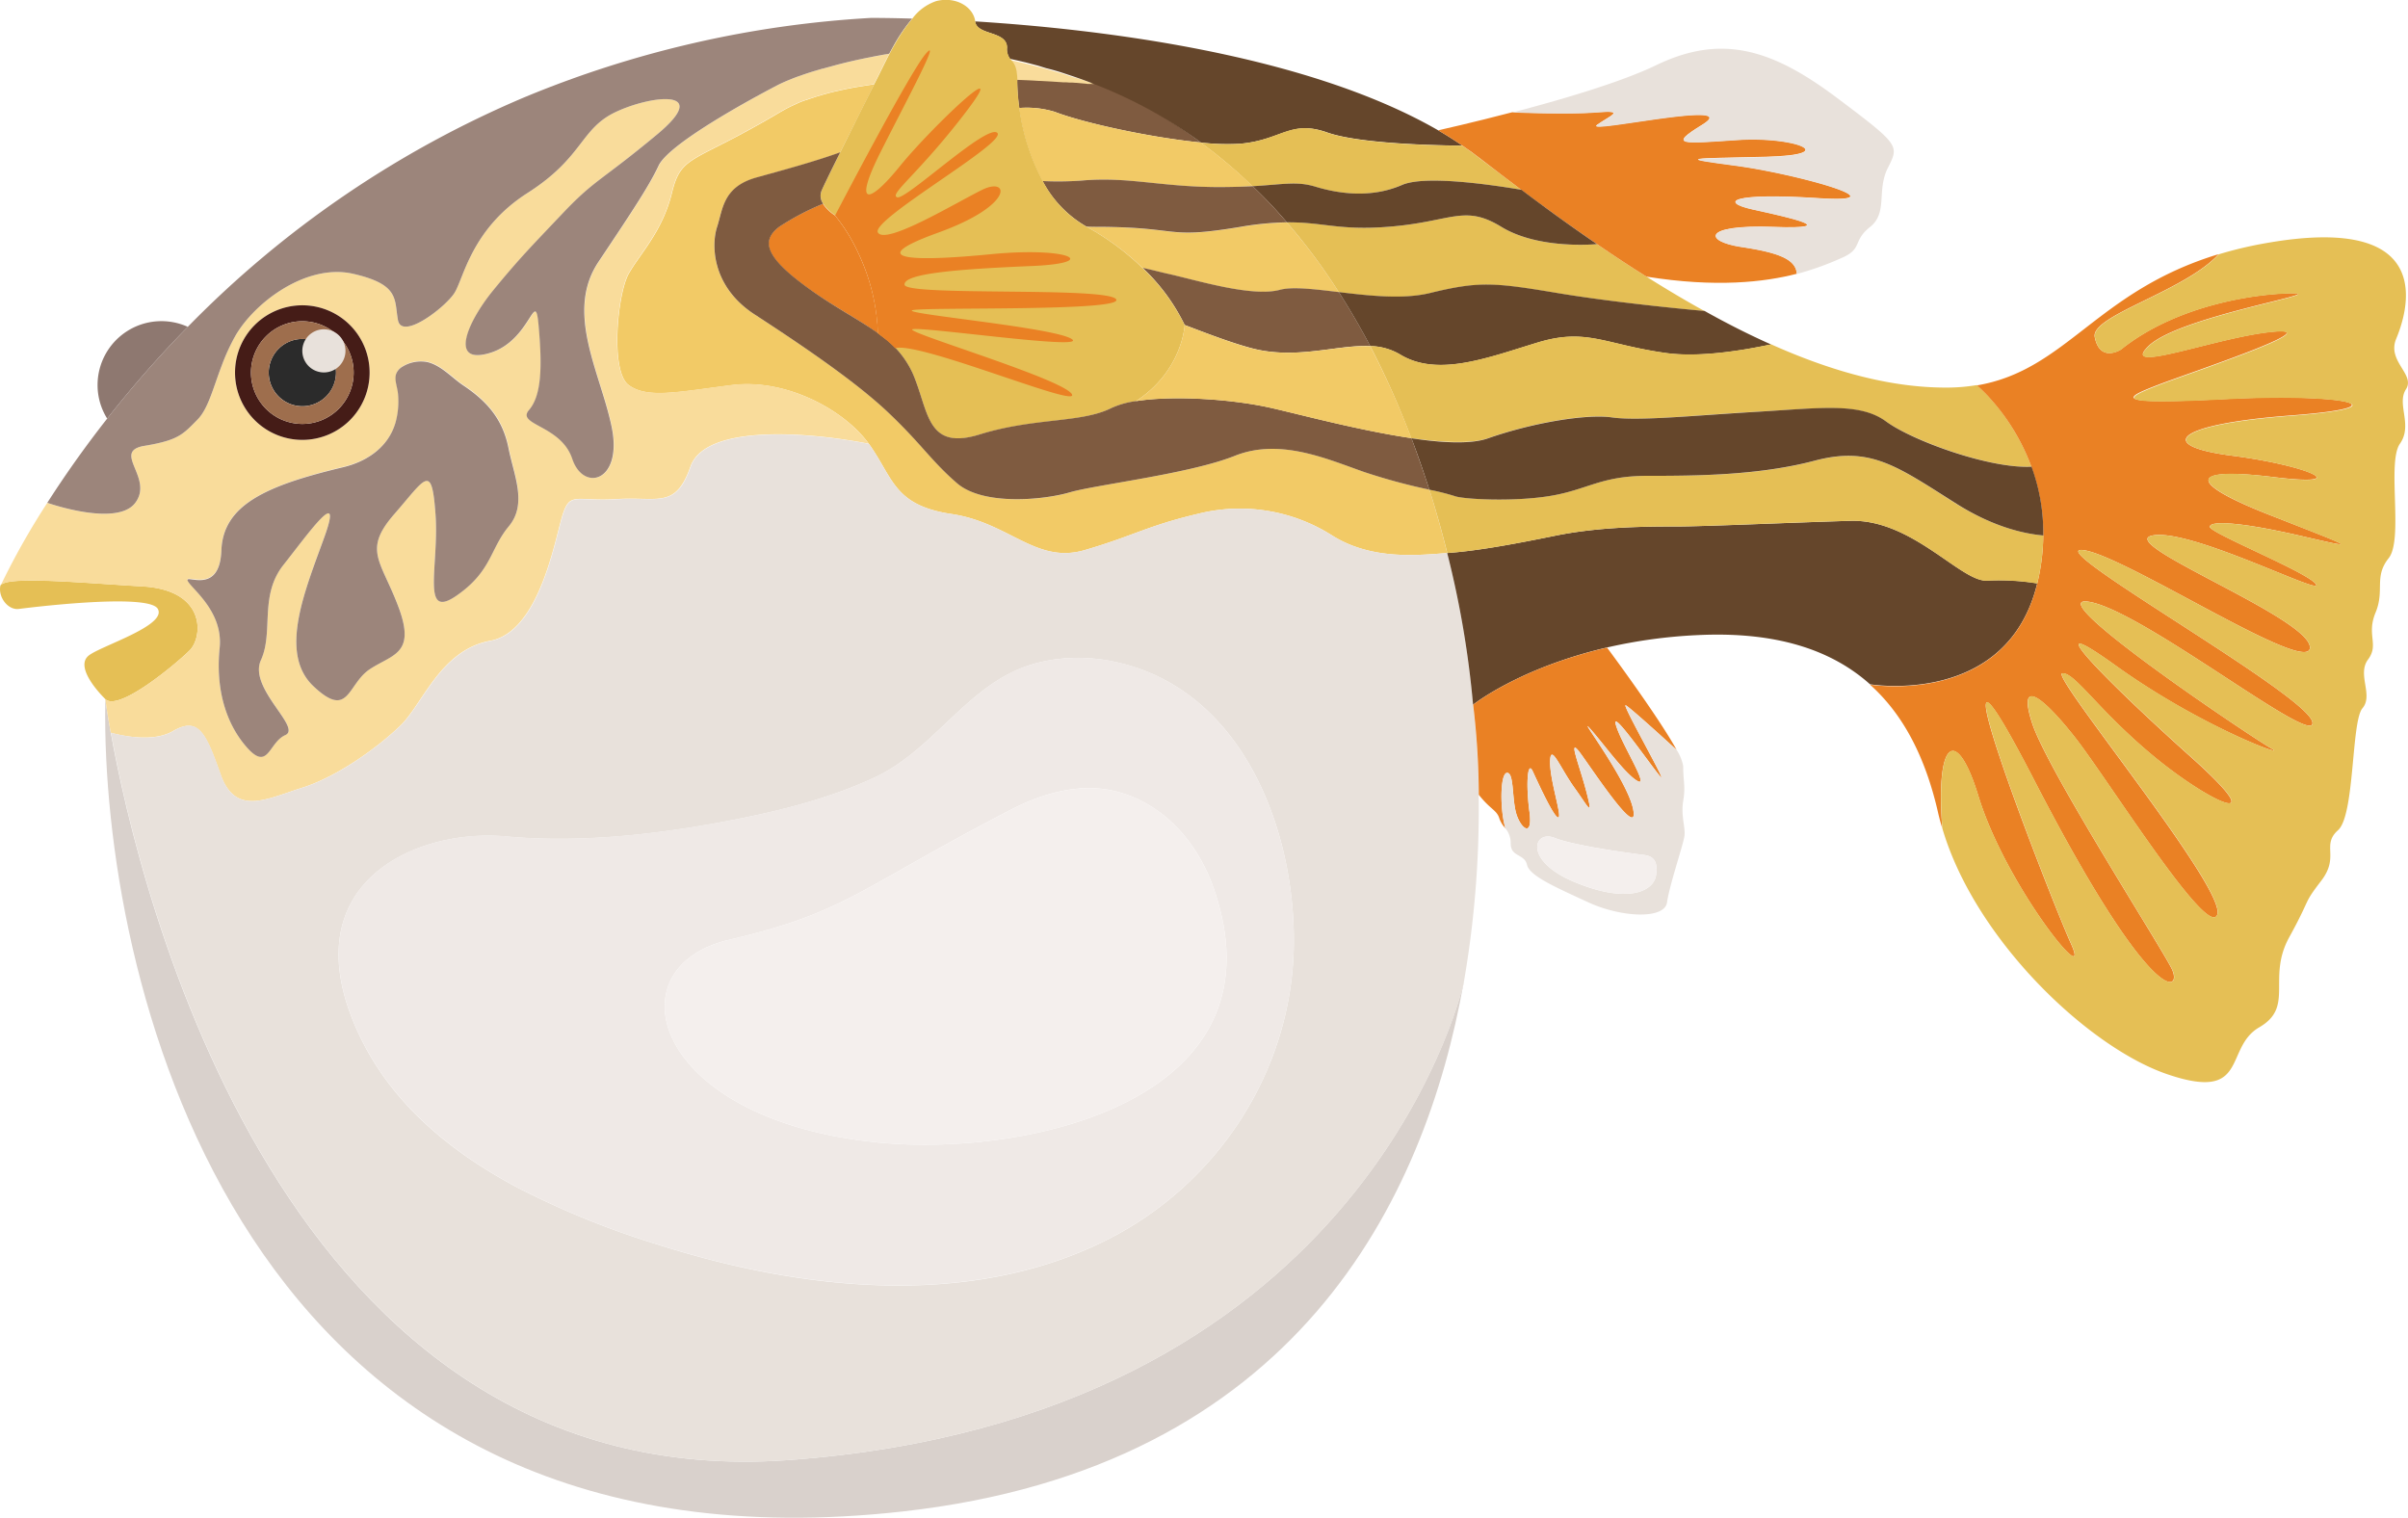 <svg xmlns="http://www.w3.org/2000/svg" viewBox="0 0 501 315.78"><title>puffer-fish</title><g id="Layer_2" data-name="Layer 2"><g id="Ñëîé_2" data-name="Ñëîé 2"><path d="M39.47,135.3c-2.73,2.73-14.83,12.88-17.56,10.15s-5.86-7-3.52-9,16.4-6.25,14.45-9.76-28.89,0-28.89,0C1.73,127-.34,124.37.05,122l0-.07a.77.77,0,0,0,.06-.15c1.34-2,16.74-.53,29.58.22C43,122.8,42.21,132.56,39.47,135.3Z" style="fill:#e5bf55"/><path d="M249.85,29.65c-10.18-1-24.22-4-30.42-6.39a20,20,0,0,0-7.37-.79,43,43,0,0,1-.43-5.45,5.82,5.82,0,0,0,0-.61h.11c1.12,0,2.2.08,3.25.14.54,0,1.06,0,1.57.08,1,.06,2,.1,2.91.17.34,0,.67,0,1,.06l.81.06.64,0,.61.05.61,0,.66.05h.18l1.74.16c.29,0,.54,0,.76.08a2.29,2.29,0,0,1,.39,0,2.19,2.19,0,0,1,.28,0l.5,0a98.81,98.81,0,0,1,10.17,4.62A95.59,95.59,0,0,1,249.85,29.65Z" style="fill:#7f5b40"/><path d="M301.1,115.06c-6.17.47-15.7,1.5-23.89-3.62a35.76,35.76,0,0,0-28.11-4.5c-10.54,2.5-13.27,4.55-23.42,7.51s-15.62-5.7-27.72-7.51-12.1-7.55-17.17-14.58-17.18-13.66-28.5-12.23-17.57,2.86-21.47,0-2.34-19,0-23.17,7-8.71,9-16.85,4.29-5.92,22.64-16.85l.9-.51c.63-.34,1.27-.66,1.94-.95.34-.16.69-.32,1-.46s.78-.31,1.19-.45a.43.43,0,0,0,.12-.05l.11,0q.38-.15.75-.27l1.14-.39,1.16-.34c.28-.1.58-.17.89-.25.9-.27,1.82-.5,2.78-.7.56-.14,1.14-.25,1.71-.38l.85-.16c.65-.14,1.31-.25,2-.35.95-.16,1.91-.32,2.87-.44-2,4.09-4.81,9.62-7.07,14.16-5.43,2-12.27,3.81-17.43,5.25-7,2-7,6.63-8.19,10.27S148,59.57,157,65.42s20.69,13.67,27.72,20.3,9,10.15,14.44,14.84,18,3.51,23.43,1.89,25-3.85,34.35-7.61,19.12.64,26.93,3.37a124.44,124.44,0,0,0,13.54,3.67C298.83,106.47,300.05,110.89,301.1,115.06Z" style="fill:#f2ca66"/><path d="M227.61,17.47l-.5,0a2.19,2.19,0,0,0-.28,0,2.29,2.29,0,0,0-.39,0c-.22,0-.47-.06-.76-.08l-1.74-.16h-.18l-.66-.05-.61,0-.61-.05-.64,0-.81-.06c-.31,0-.64-.05-1-.06-.91-.07-1.88-.11-2.91-.17-.51,0-1-.05-1.57-.08-1.05-.06-2.13-.1-3.25-.14h-.11c-.09-2.92-.89-3.39-1.47-4.14l1.39.31,1.92.45,2.53.64,1.69.47c1.17.33,2.34.67,3.51,1l2.16.72C224.77,16.39,226.19,16.92,227.61,17.47Z" style="fill:#f9dc9b"/><path d="M304.52,204.47c-8,44.86-34.62,100.86-116.71,110C53.06,329.5,23,210.61,21.91,152.16c-.05-2.34-.05-4.57,0-6.71,0,0,.33,2.56,1.14,7,5.7,31.65,35.27,159.07,141.08,151.32C282.06,295.16,303.56,208.53,304.52,204.47Z" style="fill:#d9d1cc"/><path d="M183.19,11.51l-1.81.34c-3,.58-5.9,1.25-8.54,2-.53.14-1.06.28-1.56.43a.18.18,0,0,0-.11,0c-.47.12-.92.26-1.38.4-1.15.35-2.24.7-3.24,1.06-.57.19-1.11.39-1.61.6-.27.09-.52.2-.75.29-.95.39-1.81.78-2.53,1.16-8.2,4.29-22.64,12.49-24.59,16.68s-5.47,9.47-12.5,20,.39,23,2.74,34.36-5.86,13.66-8.2,6.63-11.71-7-9-10.15,2.73-9.37,2-17.56-1.56,3.12-10.15,5.7-4.68-6.48.78-13.14,7.81-9,14.45-16S125,37.71,136.68,28s-1.18-8.2-8.59-4.69-6.64,9.37-18.35,16.85S96.47,58,94.52,61,83.59,70.89,82.8,66.59s.4-7.41-9.36-9.63-20.69,6.12-24.6,13.15a42.55,42.55,0,0,0-2.64,5.78c-1.87,4.85-2.88,9.15-5.09,11.39-3.06,3.13-4,4.3-11,5.47l-.41.08c-6.26,1.31,2.28,6.66-1.55,11.79s-18.31,0-18.31,0a154.76,154.76,0,0,0-9.7,17.19c1.34-2,16.74-.53,29.58.22,13.27.78,12.49,10.54,9.75,13.27s-14.83,12.88-17.56,10.15c0,0,.33,2.56,1.14,7,2.56.7,8.85,2,12.91-.33,5.2-3,6.76.1,9.89,8.93s9.63,5.17,17,2.85,15.74-8.4,20.42-12.9,8.34-15.77,18.74-17.69,13.54-21.74,15.1-26.41,2.79-2.53,11.29-3.07,12.13,2.12,15.25-6.76,24.53-7.22,37.09-4.75c-5.08-7-17.18-13.66-28.5-12.23s-17.57,2.86-21.47,0-2.34-19,0-23.17,7-8.71,9-16.85,4.29-5.92,22.64-16.85l.9-.51c.63-.34,1.27-.66,1.94-.95.34-.16.69-.32,1-.46s.78-.31,1.19-.45a.43.43,0,0,0,.12-.05l.11,0a4,4,0,0,1,.75-.27l1.14-.39,1.16-.34c.28-.1.58-.17.89-.25.9-.27,1.82-.5,2.78-.7.56-.14,1.14-.25,1.71-.38l.85-.16c.65-.14,1.31-.25,2-.35.95-.16,1.91-.32,2.87-.44,1-1.94,1.78-3.56,2.3-4.59.28-.56.58-1.16.89-1.75C184.42,11.29,183.8,11.38,183.19,11.51ZM62.9,63.52a14,14,0,1,1-14,14A14,14,0,0,1,62.9,63.52Zm42.94,46c-3.91,4.68-3.52,9.36-10.93,14.44s-3.52-6.25-4.3-17-2-7.55-8.59,0-2.73,9.62.91,19.38-1.3,9.76-6,12.88-4.29,10.54-11.71,3.55-1.56-20.33,2.34-31.25-3.51-.4-8.59,6-2,13.93-4.68,19.78,8.59,14.05,5.07,15.62-3.51,7.8-8.19,2.34-6.25-12.88-5.47-20.47-5.86-12.32-6.64-14,6.64,3.19,7-6.34S55.48,101,71.48,97.12c5-1.2,9.44-4.23,10.89-9.38a16.68,16.68,0,0,0,.51-5.62c-.12-1.74-.86-3.14-.4-4.42a3,3,0,0,1,1.25-1.45,7.25,7.25,0,0,1,5.16-1c2.91.64,5.19,3.29,7.58,4.88,5.07,3.39,8.2,7.15,9.37,13S109.74,104.85,105.84,109.54Z" style="fill:#f9dc9b"/><path d="M307.65,165.34a160.61,160.61,0,0,0-1.17-18.72,199.68,199.68,0,0,0-5.38-31.56c-6.17.47-15.7,1.5-23.89-3.62a35.76,35.76,0,0,0-28.11-4.5c-10.54,2.5-13.27,4.55-23.42,7.51s-15.62-5.7-27.72-7.51-12.1-7.55-17.17-14.58c-12.56-2.47-34-4.12-37.09,4.75s-6.76,6.21-15.25,6.76-9.73-1.58-11.29,3.07-4.69,24.49-15.1,26.41S88,146.53,83.32,151s-13,10.58-20.42,12.9-13.93,6-17-2.85-4.69-12-9.89-8.93c-4.06,2.38-10.35,1-12.91.33,5.7,31.65,35.27,159.07,141.08,151.32,117.93-8.65,139.43-95.28,140.39-99.34a.59.59,0,0,1,0-.14A210.86,210.86,0,0,0,307.65,165.34ZM269.18,196.9c-.44,25.87-15.75,49.37-38.74,61-28.84,14.58-64,10.51-93.72,1a176.12,176.12,0,0,1-28.92-11.74C93,239.32,80.06,228.49,73.58,212.72c-12-29.14,13-40.41,31.74-38.68,16.27,1.5,33.46-.64,49.39-3.87,9.24-1.88,18.52-4.36,27.11-8.33,11.33-5.23,18-16.77,28.81-22,6.68-3.25,14.75-3.66,21.9-2C258.56,143.75,269.59,172.74,269.18,196.9Z" style="fill:#e8e1db"/><path d="M189.78,3.87A36,36,0,0,0,186,9.36c-.34.61-.67,1.22-1,1.82-.63.11-1.25.2-1.86.32s-1.22.22-1.81.35c-3,.58-5.9,1.25-8.54,2-.53.14-1.06.28-1.56.43a.29.29,0,0,0-.11,0l-1.38.41c-1.15.34-2.24.7-3.24,1.06-.57.19-1.11.39-1.61.59l-.75.3c-.95.39-1.81.78-2.53,1.16-8.2,4.29-22.64,12.49-24.59,16.67s-5.47,9.48-12.5,20,.39,23,2.74,34.35-5.86,13.67-8.2,6.64-11.71-7-9-10.15,2.73-9.37,2-17.57-1.56,3.13-10.15,5.7-4.68-6.48.78-13.13,7.81-9,14.45-16S125,37.71,136.68,28s-1.18-8.2-8.59-4.69-6.64,9.37-18.35,16.85S96.47,58,94.52,61,83.59,70.89,82.8,66.59s.4-7.41-9.36-9.63-20.69,6.12-24.6,13.15a43,43,0,0,0-2.64,5.77c-1.87,4.86-2.88,9.15-5.09,11.4-3.06,3.12-4,4.3-11,5.47l-.41.07c-6.26,1.32,2.28,6.67-1.55,11.79s-18.31,0-18.31,0c3.28-5.12,7.4-11.08,12.46-17.52A232.21,232.21,0,0,1,39.07,68a215,215,0,0,1,70.11-47.79,220.25,220.25,0,0,1,72-16.48S184.36,3.71,189.78,3.87Z" style="fill:#9c857b"/><path d="M304.25,30.29c-.67,0-20.53-.05-28.11-2.73s-9.47,1.56-18.06,2.34a46.22,46.22,0,0,1-8.23-.25,95.59,95.59,0,0,0-12.07-7.56,98.81,98.81,0,0,0-10.17-4.62c-1.4-.56-2.84-1.08-4.27-1.56l-2.16-.72c-1.17-.38-2.34-.72-3.51-1L216,13.67,213.45,13l-1.92-.45-1.39-.31h0a3.35,3.35,0,0,1-.64-2.33c0-3.56-6.25-2.48-6.64-5.46,25.72,1.61,68.61,6.68,96.34,22.65h0Q301.83,28.63,304.25,30.29Z" style="fill:#65462b"/><path d="M278.55,60.8c-5.11-.61-9.64-1.17-12.27-.47-5.86,1.58-17.57-2.09-23.43-3.37-1.73-.39-3.37-.85-5.12-1.2v0a54,54,0,0,0-11.67-8.59h0c1,0,2.06.06,3.15.06,16.79.14,13.27,2.61,28.89,0a62,62,0,0,1,9.66-.94A121.38,121.38,0,0,1,278.55,60.8Z" style="fill:#f2ca66"/><path d="M285.08,72c-7-.33-15.59,3-25.05.34-4.33-1.19-9-3-13.55-4.73a40.57,40.57,0,0,0-8.75-11.88c1.75.35,3.39.81,5.12,1.2,5.86,1.28,17.57,4.95,23.43,3.37,2.63-.7,7.16-.14,12.27.47Q282.11,66.32,285.08,72Z" style="fill:#7f5b40"/><path d="M354.65,64.73S337.32,63.2,324.05,61s-16.4-2.48-26.55,0c-5.58,1.36-12.71.55-18.95-.2a121.38,121.38,0,0,0-10.81-14.54c7.53-.09,10.95,1.72,20.91.94,13.38-1,15.88-4.81,23.72,0s19.89,3.59,19.89,3.59c3.48,2.39,6.92,4.65,10.28,6.76C346.68,60.16,350.7,62.55,354.65,64.73Z" style="fill:#e5bf55"/><path d="M368.49,71.67c-6.73,1.43-15.27,2.71-21.88,1.79-12.8-1.79-16.5-5.28-26.74-2.17s-20.73,7.25-28.56,2.48A12.7,12.7,0,0,0,285.08,72q-3-5.7-6.53-11.23c6.24.75,13.37,1.56,18.95.2,10.15-2.48,13.28-2.22,26.55,0s30.6,3.73,30.6,3.73Q361.76,68.68,368.49,71.67Z" style="fill:#65462b"/><path d="M422.64,97.09c-8.74.45-24.81-5.51-30.28-9.42s-13.66-2.73-26.93-2-24.59,2-30.06,1.17-16.79,1.17-25.76,4.33c-3.45,1.21-9.39.9-16,0A173.07,173.07,0,0,0,285.08,72a12.7,12.7,0,0,1,6.23,1.74c7.83,4.77,18.3.63,28.56-2.48s13.94.38,26.74,2.17c6.61.92,15.15-.36,21.88-1.79,13.11,5.87,25.18,9,36.36,9a38,38,0,0,0,6.45-.52h0a32.93,32.93,0,0,1,2.92,2.94A43.87,43.87,0,0,1,422.64,97.09Z" style="fill:#e5bf55"/><path d="M423.86,121.37c-6.25,25.76-34.79,21-34.79,21-8.2-7.33-19.89-11.05-36.13-10.22a105.36,105.36,0,0,0-18.58,2.56C316,139,306.48,146.62,306.48,146.62a199.68,199.68,0,0,0-5.38-31.56c6.16-.45,13.19-1.72,22.56-3.62s19.52-1.9,25.17-1.9,23.3-.79,36.15-1.18,23,12.76,28.46,12.43A49.47,49.47,0,0,1,423.86,121.37Z" style="fill:#65462b"/><path d="M464.46,94.82c16.13,2.1,25.49,6.51,8.58,4.44s-19,.78-.53,8,18,6.94,5.73,4.13-18.47-3.08-18.47-1.78,20.82,9.63,22.11,12-26.28-11.8-34.09-10.19,32.8,17.13,32.8,23.29-39.17-19.61-47.36-20.28,46.84,30.09,47.87,35.8-34.88-22.9-46.31-25,33.57,28.11,37.72,30.45S458,151.3,440.25,138.54s-1.82,3.39,15.62,19,4.15,9.63-7.56,0-16.64-17.69-19.25-17.44,34.08,44.64,32.27,50.16-22.9-28.3-29.66-36.89-12-12.49-8.86-2.86,26.55,46.06,29,51-3.76,8.87-28.49-39,2.87,23.42,7.55,33.82-13.53-12-19.26-30.7c-4.42-14.48-8.95-12.18-7.51,6.67-.32-1-.58-2-.82-3-2.54-11.29-7.05-20.46-14.22-26.86,0,0,28.54,4.73,34.79-21a43.53,43.53,0,0,0,1.26-10,39.74,39.74,0,0,0-2.46-14.32h0a43.87,43.87,0,0,0-8.4-14,32.93,32.93,0,0,0-2.92-2.94C430,77,436.13,60.6,461.6,52.88c-7.15,7.78-26.62,12.76-25.78,17.23,1,5.12,4.92,2.93,5.42,2.63a.07.07,0,0,0,0,0C453.26,63.08,470.44,61,477.2,61S453.26,65.89,447,72s14.32-1.92,26-3-16.92,8.34-24,11.07-10.15,4.18,14.05,2.94,37.74,1.6,13.54,3.43S448.31,92.75,464.46,94.82Z" style="fill:#ea8124"/><path d="M500.57,81c-2,3.12,1.49,7.41-1.25,11.32s.78,19.9-2.34,23.81-.78,6.63-2.73,11.32.78,6.63-1.56,9.76,1.17,7.41-1.17,10.15-1.57,22.25-5.08,25.37.39,5.47-3.51,10.54S481,186.43,476.29,195s1.17,14.45-6.24,18.74-2,15.61-19.13,9.76c-16.44-5.61-40-28-46.8-51.14a.28.28,0,0,0,0-.09c-1.44-18.85,3.09-21.15,7.51-6.67,5.73,18.74,23.95,41.11,19.26,30.7s-32.27-81.71-7.55-33.82,31,44,28.49,39-25.89-41.38-29-51,2.08-5.73,8.86,2.86,27.84,42.42,29.66,36.89-34.88-49.9-32.27-50.16,7.54,7.8,19.25,17.44,25,15.61,7.56,0-33.42-31.75-15.62-19,36.43,19.52,32.26,17.18-49.15-32.53-37.72-30.45,47.36,30.72,46.31,25-56.07-36.47-47.87-35.8,47.36,26.44,47.36,20.28-40.6-21.68-32.8-23.29,35.4,12.54,34.09,10.19-22.11-10.66-22.11-12,6.25-1,18.47,1.78,12.76,3.17-5.73-4.13-16.39-10.14.53-8,7.55-2.34-8.58-4.44-12-6.49,12.22-8.32,10.67-4.68-13.54-3.43-21.08-.21-14.05-2.94S484.75,68,473,69.06s-32.27,9.12-26,3,37-11,30.19-11-23.94,2.08-35.92,11.71a.07.07,0,0,1,0,0c-.5.3-4.44,2.49-5.42-2.63-.84-4.47,18.63-9.45,25.78-17.23a82.55,82.55,0,0,1,9.62-2.29C508.3,44,500.49,65.81,498.54,70.5S502.6,77.91,500.57,81Z" style="fill:#e5bf55"/><path d="M345.64,161.58c.66,1.83-10.39-14.57-9.49-10.93s7.15,13.3,4.56,11.85-7-7.68-9.9-10.93,7.87,10.79,9,16.91-7.57-7-10.76-11.45-.45,2.08,1,7.67.55,3.39-2.45-.78-5-9.46-5.09-5.51,2.61,11.69,1.68,11.66-4.29-7.45-5.32-9.66-1.44,2.6-.66,8.46-2.07,3.25-2.85,0-.39-8.2-1.83-8.07-1.48,7.73-.31,11.55a6,6,0,0,1-1.25-2c-.52-1.83-1.84-1.86-4.3-5a160.61,160.61,0,0,0-1.17-18.72S316,139,334.36,134.74c0,0,10.63,14.27,14.47,21.28,0,0-9.82-9-10.6-9.28S345,159.77,345.64,161.58Z" style="fill:#ea8124"/><path d="M350.2,166.65c.52-3.12,0-3.9,0-7.28a9.33,9.33,0,0,0-1.37-3.35s-9.82-9-10.6-9.28,6.77,13,7.41,14.84-10.39-14.57-9.49-10.93,7.15,13.3,4.56,11.85-7-7.69-9.9-10.93,7.87,10.79,9,16.91-7.57-7-10.76-11.45-.45,2.08,1,7.67.55,3.39-2.45-.78-5-9.46-5.09-5.51,2.61,11.69,1.68,11.66-4.29-7.45-5.32-9.67-1.44,2.61-.66,8.47-2.07,3.25-2.85,0-.39-8.2-1.83-8.08-1.48,7.73-.31,11.56a4.8,4.8,0,0,1,1.09,3.15c0,2.86,2.86,2.08,3.39,4.42s6,4.69,12.74,7.81,15.88,3.65,16.4,0,3.38-12,3.62-13.79S349.69,169.77,350.2,166.65Zm-5.65,15.49c-.59,3.51-6.24,5.86-17,1.36s-8.4-10.93-4.09-9.17,17.76,3.45,18.33,3.52C343.43,178,345.13,178.63,344.55,182.14Z" style="fill:#e8e1db"/><path d="M344.55,182.14c-.59,3.51-6.24,5.86-17,1.36s-8.4-10.93-4.09-9.17,17.76,3.45,18.33,3.52C343.43,178,345.13,178.63,344.55,182.14Z" style="fill:#f4efed"/><path d="M316.52,39.5c-6.4-1.09-20.14-3.09-24.87-1-6.25,2.73-12.88,1.89-18,.35-3.87-1.17-6.6-.48-13.07-.1a100.63,100.63,0,0,0-10.77-9.09,46.22,46.22,0,0,0,8.23.25c8.59-.78,10.37-5.08,18.06-2.34s27.44,2.73,28.11,2.73h0c1.31.87,2.56,1.79,3.77,2.73Q312.36,36.36,316.52,39.5Z" style="fill:#e5bf55"/><path d="M378.31,41.22c-18-1.17-20.69.78-13.66,2.34s19.13,4.17,4.29,3.64-14.44,3-6.63,4.17,11.36,2.57,11.53,5.59c-6.71,1.73-16.78,2.92-31.3.59-3.36-2.11-6.8-4.37-10.28-6.76-5.1-3.48-10.35-7.26-15.74-11.29Q312.35,36.36,308,33c-1.21-.94-2.46-1.86-3.77-2.73h0q-2.42-1.66-5-3.16c.39-.09,7-1.56,15.41-3.76h0c.52,0,11.54.48,17.63,0s2.75.67,0,2.62,30.94-5.55,21.85,0c-7,4.3-4.3,3.91,7.41,3.13s21.86,3.12,5.86,3.51-18.74.17-6.25,1.84S396.27,42.39,378.31,41.22Z" style="fill:#ea8124"/><path d="M392.75,35c-2.34,4.69.07,9.25-3.68,12.23s-1.39,4.56-6.08,6.51A60.12,60.12,0,0,1,373.84,57c-.17-3-3.73-4.42-11.53-5.59s-8.2-4.69,6.63-4.17,2.73-2.08-4.29-3.64-4.3-3.51,13.66-2.34-4.68-5.08-17.18-6.75-9.75-1.45,6.25-1.84,5.86-4.29-5.86-3.51-14.44,1.17-7.41-3.13c9.09-5.55-24.6,2-21.85,0s6.23-3.12,0-2.62-17.11,0-17.63,0c10.06-2.62,22.65-6.31,30-9.87,13.74-6.63,24.28-3.15,37.55,6.81S395.1,30.29,392.75,35Z" style="fill:#e8e1db"/><path d="M425.12,111.41a43.53,43.53,0,0,1-1.26,10,48.7,48.7,0,0,0-10.42-.58C408,121.12,397.83,108,385,108.36s-30.48,1.17-36.15,1.17-15.8,0-25.17,1.91-16.4,3.17-22.56,3.62c-1.05-4.17-2.27-8.59-3.72-13.18a50,50,0,0,1,5.2,1.3c1.56.67,12.1,1.28,19.91,0S333,99,342.79,99s23,0,34.74-3.12,17.18,1.17,29.57,9C414.86,109.73,421.34,111.08,425.12,111.41Z" style="fill:#e5bf55"/><path d="M332.26,50.79S320.21,52,312.37,47.2s-10.34-1-23.72,0c-10,.78-13.38-1-20.91-.94a100.77,100.77,0,0,0-7.12-7.52c6.47-.38,9.2-1.07,13.07.1,5.08,1.54,11.71,2.38,18-.35,4.73-2.08,18.47-.08,24.87,1C321.91,43.53,327.16,47.31,332.26,50.79Z" style="fill:#65462b"/><path d="M105.84,109.53c-3.91,4.69-3.52,9.37-10.93,14.45s-3.52-6.25-4.3-17-2-7.56-8.59,0-2.73,9.62.91,19.38-1.3,9.76-6,12.88-4.29,10.54-11.71,3.54-1.56-20.33,2.34-31.24-3.51-.41-8.59,6-2,13.93-4.68,19.79,8.59,14.05,5.07,15.61-3.51,7.81-8.19,2.34-6.25-12.88-5.47-20.47-5.86-12.32-6.64-13.94,6.64,3.19,7-6.34,9.37-13.51,25.37-17.33c5-1.2,9.44-4.23,10.89-9.39a16.63,16.63,0,0,0,.51-5.62c-.12-1.73-.86-3.14-.4-4.42a3,3,0,0,1,1.25-1.45,7.31,7.31,0,0,1,5.16-1c2.91.64,5.19,3.3,7.58,4.89,5.07,3.39,8.2,7.15,9.37,13S109.74,104.85,105.84,109.53Z" style="fill:#9c857b"/><path d="M69.91,77.52a7,7,0,1,1-7-7A7,7,0,0,1,69.91,77.52Z" style="fill:#2b2b2b"/><path d="M62.9,63.52a14,14,0,1,0,14,14A14,14,0,0,0,62.9,63.52Zm0,24.68A10.68,10.68,0,1,1,73.58,77.52,10.67,10.67,0,0,1,62.9,88.2Z" style="fill:#451c17"/><path d="M62.9,66.84A10.68,10.68,0,1,0,73.58,77.52,10.67,10.67,0,0,0,62.9,66.84Zm0,17.69a7,7,0,1,1,7-7A7,7,0,0,1,62.9,84.53Z" style="fill:#9e6e4d"/><path d="M39.07,68A232.21,232.21,0,0,0,22.3,87.09a13.14,13.14,0,0,1-2-7A13.29,13.29,0,0,1,39.07,68Z" style="fill:#8e7870"/><path d="M260.62,38.74c-2,.1-4.37.2-7.23.18-12.1,0-18.73-2.23-28.49-1.34a69.44,69.44,0,0,1-8,.09,44.74,44.74,0,0,1-4.86-15.2,20,20,0,0,1,7.37.79c6.2,2.38,20.24,5.4,30.42,6.39A100.63,100.63,0,0,1,260.62,38.74Z" style="fill:#f2ca66"/><path d="M267.74,46.26a62,62,0,0,0-9.66.94c-15.62,2.61-12.1.14-28.89,0-1.09,0-2.14,0-3.15-.06a23.51,23.51,0,0,1-9.12-9.47,69.44,69.44,0,0,0,8-.09c9.76-.89,16.39,1.3,28.49,1.34,2.86,0,5.23-.08,7.23-.18A100.77,100.77,0,0,1,267.74,46.26Z" style="fill:#7f5b40"/><path d="M246.48,67.64s-.44,9.54-10.15,15.83h0a18.32,18.32,0,0,0-5.17,1.47c-6.24,3.12-16,2-27.32,5.47-10.48,3.25-10.59-3.86-13.32-11.12h0c-.22-.59-.45-1.19-.72-1.76a17.48,17.48,0,0,0-3.51-5.1,22.66,22.66,0,0,0-2.09-1.92c-.48-.39-1-.76-1.5-1.15a42.09,42.09,0,0,0-4.12-16.85,36.43,36.43,0,0,0-4.78-7.7,8.53,8.53,0,0,1-2.53-2.43,2.85,2.85,0,0,1-.33-2.72c.42-1,2-4.14,3.89-8,2.26-4.54,5-10.07,7.07-14.16,1-1.94,1.78-3.56,2.3-4.59.28-.56.58-1.16.89-1.75s.64-1.2,1-1.81a36.15,36.15,0,0,1,3.75-5.5,10.23,10.23,0,0,1,5-3.64c4.15-1,7.68,1.28,8.07,4.25s6.64,1.91,6.64,5.46a3.35,3.35,0,0,0,.64,2.33h0c.58.75,1.38,1.22,1.47,4.14a5.92,5.92,0,0,1,0,.61,42.83,42.83,0,0,0,.43,5.45,44.79,44.79,0,0,0,4.86,15.21A23.49,23.49,0,0,0,226,47.14h0a54,54,0,0,1,11.67,8.59v0A40.7,40.7,0,0,1,246.48,67.64Z" style="fill:#e5bf55"/><path d="M182.66,69.36c-3.89-2.83-8.74-5.31-14-9-1-.72-1.93-1.41-2.76-2.06-6.79-5.34-7.35-8.4-3.87-11.07a53.74,53.74,0,0,1,9.18-4.83,8.48,8.48,0,0,0,2.53,2.44,36.09,36.09,0,0,1,4.78,7.7A42.09,42.09,0,0,1,182.66,69.36Z" style="fill:#ea8124"/><path d="M425.12,111.41c-3.78-.33-10.26-1.68-18-6.56-12.39-7.81-17.86-12.1-29.57-9S352.55,99,342.79,99s-12.49,2.91-20.3,4.19-18.35.67-19.91,0a50,50,0,0,0-5.2-1.3c-1.11-3.48-2.34-7.07-3.73-10.71,6.57,1,12.51,1.26,16,0,9-3.16,20.3-5.11,25.76-4.33s16.79-.39,30.06-1.17,21.47-2,26.93,2,21.54,9.87,30.28,9.42h0A39.74,39.74,0,0,1,425.12,111.41Z" style="fill:#65462b"/><path d="M297.38,101.88a124.44,124.44,0,0,1-13.54-3.67c-7.81-2.73-17.56-7.12-26.93-3.37s-28.89,6-34.35,7.6-18,2.8-23.43-1.89-7.41-8.19-14.44-14.83S166,71.28,157,65.42s-9-14.57-7.8-18.22,1.17-8.32,8.19-10.28c5.16-1.43,12-3.27,17.43-5.24-1.92,3.84-3.47,7-3.89,8a2.83,2.83,0,0,0,.33,2.71,53.74,53.74,0,0,0-9.18,4.83c-3.48,2.67-2.92,5.73,3.87,11.07.83.65,1.75,1.34,2.76,2.06,5.24,3.72,10.09,6.2,14,9,.52.39,1,.76,1.5,1.15a19,19,0,0,1,5.6,7c.27.58.5,1.17.72,1.77h0c2.73,7.26,2.84,14.36,13.32,11.11,11.32-3.51,21.08-2.34,27.32-5.46a18,18,0,0,1,5.17-1.47h0c7.93-1.26,20.36-.39,28.38,1.47,6.25,1.44,18.41,4.68,28.94,6.23C295,94.81,296.27,98.4,297.38,101.88Z" style="fill:#7f5b40"/><path d="M293.65,91.17c-10.53-1.55-22.69-4.79-28.94-6.23-8-1.86-20.45-2.73-28.38-1.47,9.71-6.29,10.15-15.83,10.15-15.83,4.57,1.7,9.22,3.54,13.55,4.73,9.46,2.61,18-.67,25.05-.34A173.07,173.07,0,0,1,293.65,91.17Z" style="fill:#f2ca66"/><path d="M232.53,137.8c-7.15-1.63-15.22-1.22-21.9,2-10.78,5.24-17.48,16.78-28.81,22-8.59,4-17.87,6.45-27.11,8.33-15.93,3.23-33.12,5.37-49.39,3.87-18.74-1.73-43.72,9.54-31.74,38.68,6.48,15.77,19.44,26.6,34.22,34.46a176.12,176.12,0,0,0,28.92,11.74c29.73,9.48,64.88,13.55,93.72-1,23-11.62,38.3-35.12,38.74-61C269.59,172.74,258.56,143.75,232.53,137.8Zm-49.87,99.9c-47-4.68-55.48-36.43-31-42.16s26.55-10.4,58.51-27c6.9-3.59,15-5.9,22.69-3.71,9.91,2.82,16.85,11.17,20,21C267,229.08,213.61,240.79,182.66,237.7Z" style="fill:#efe9e6"/><path d="M182.66,237.7c-47-4.69-55.48-36.43-31-42.16s26.55-10.4,58.51-27c6.9-3.59,15-5.9,22.69-3.72,9.91,2.83,16.85,11.18,20,21C267,229.08,213.61,240.79,182.66,237.7Z" style="fill:#f4efed"/><path d="M62.9,73a4.49,4.49,0,1,1,4.49,4.49A4.49,4.49,0,0,1,62.9,73Z" style="fill:#e8e1db"/><path d="M189.78,64.56c-1.84.77,29.76,3.58,33.23,6s-32.95-2.92-33.23-2S221.1,78.87,223,82s-31.68-11-36.76-9.56a22.66,22.66,0,0,0-2.09-1.92c-.48-.39-1-.76-1.5-1.15a42.09,42.09,0,0,0-4.12-16.85,36.43,36.43,0,0,0-4.78-7.7s15.49-29.74,18.86-33.63-3.76,9.23-9.43,20.5-2.53,11,4,2.94S210.84,10.34,201,23.25s-16.15,17.21-14.32,17.8,18.74-15.43,20.82-13.4S181,45.76,182.66,48.39s16-6.09,21.67-8.89,6.84,3.13-9.1,8.89-5.47,6.1,10.93,4.5,22.94,1.84,8.6,2.45-26.82,1.45-26.56,3.9,41.9.36,44,3S191.62,63.82,189.78,64.56Z" style="fill:#ea8124"/></g></g></svg>